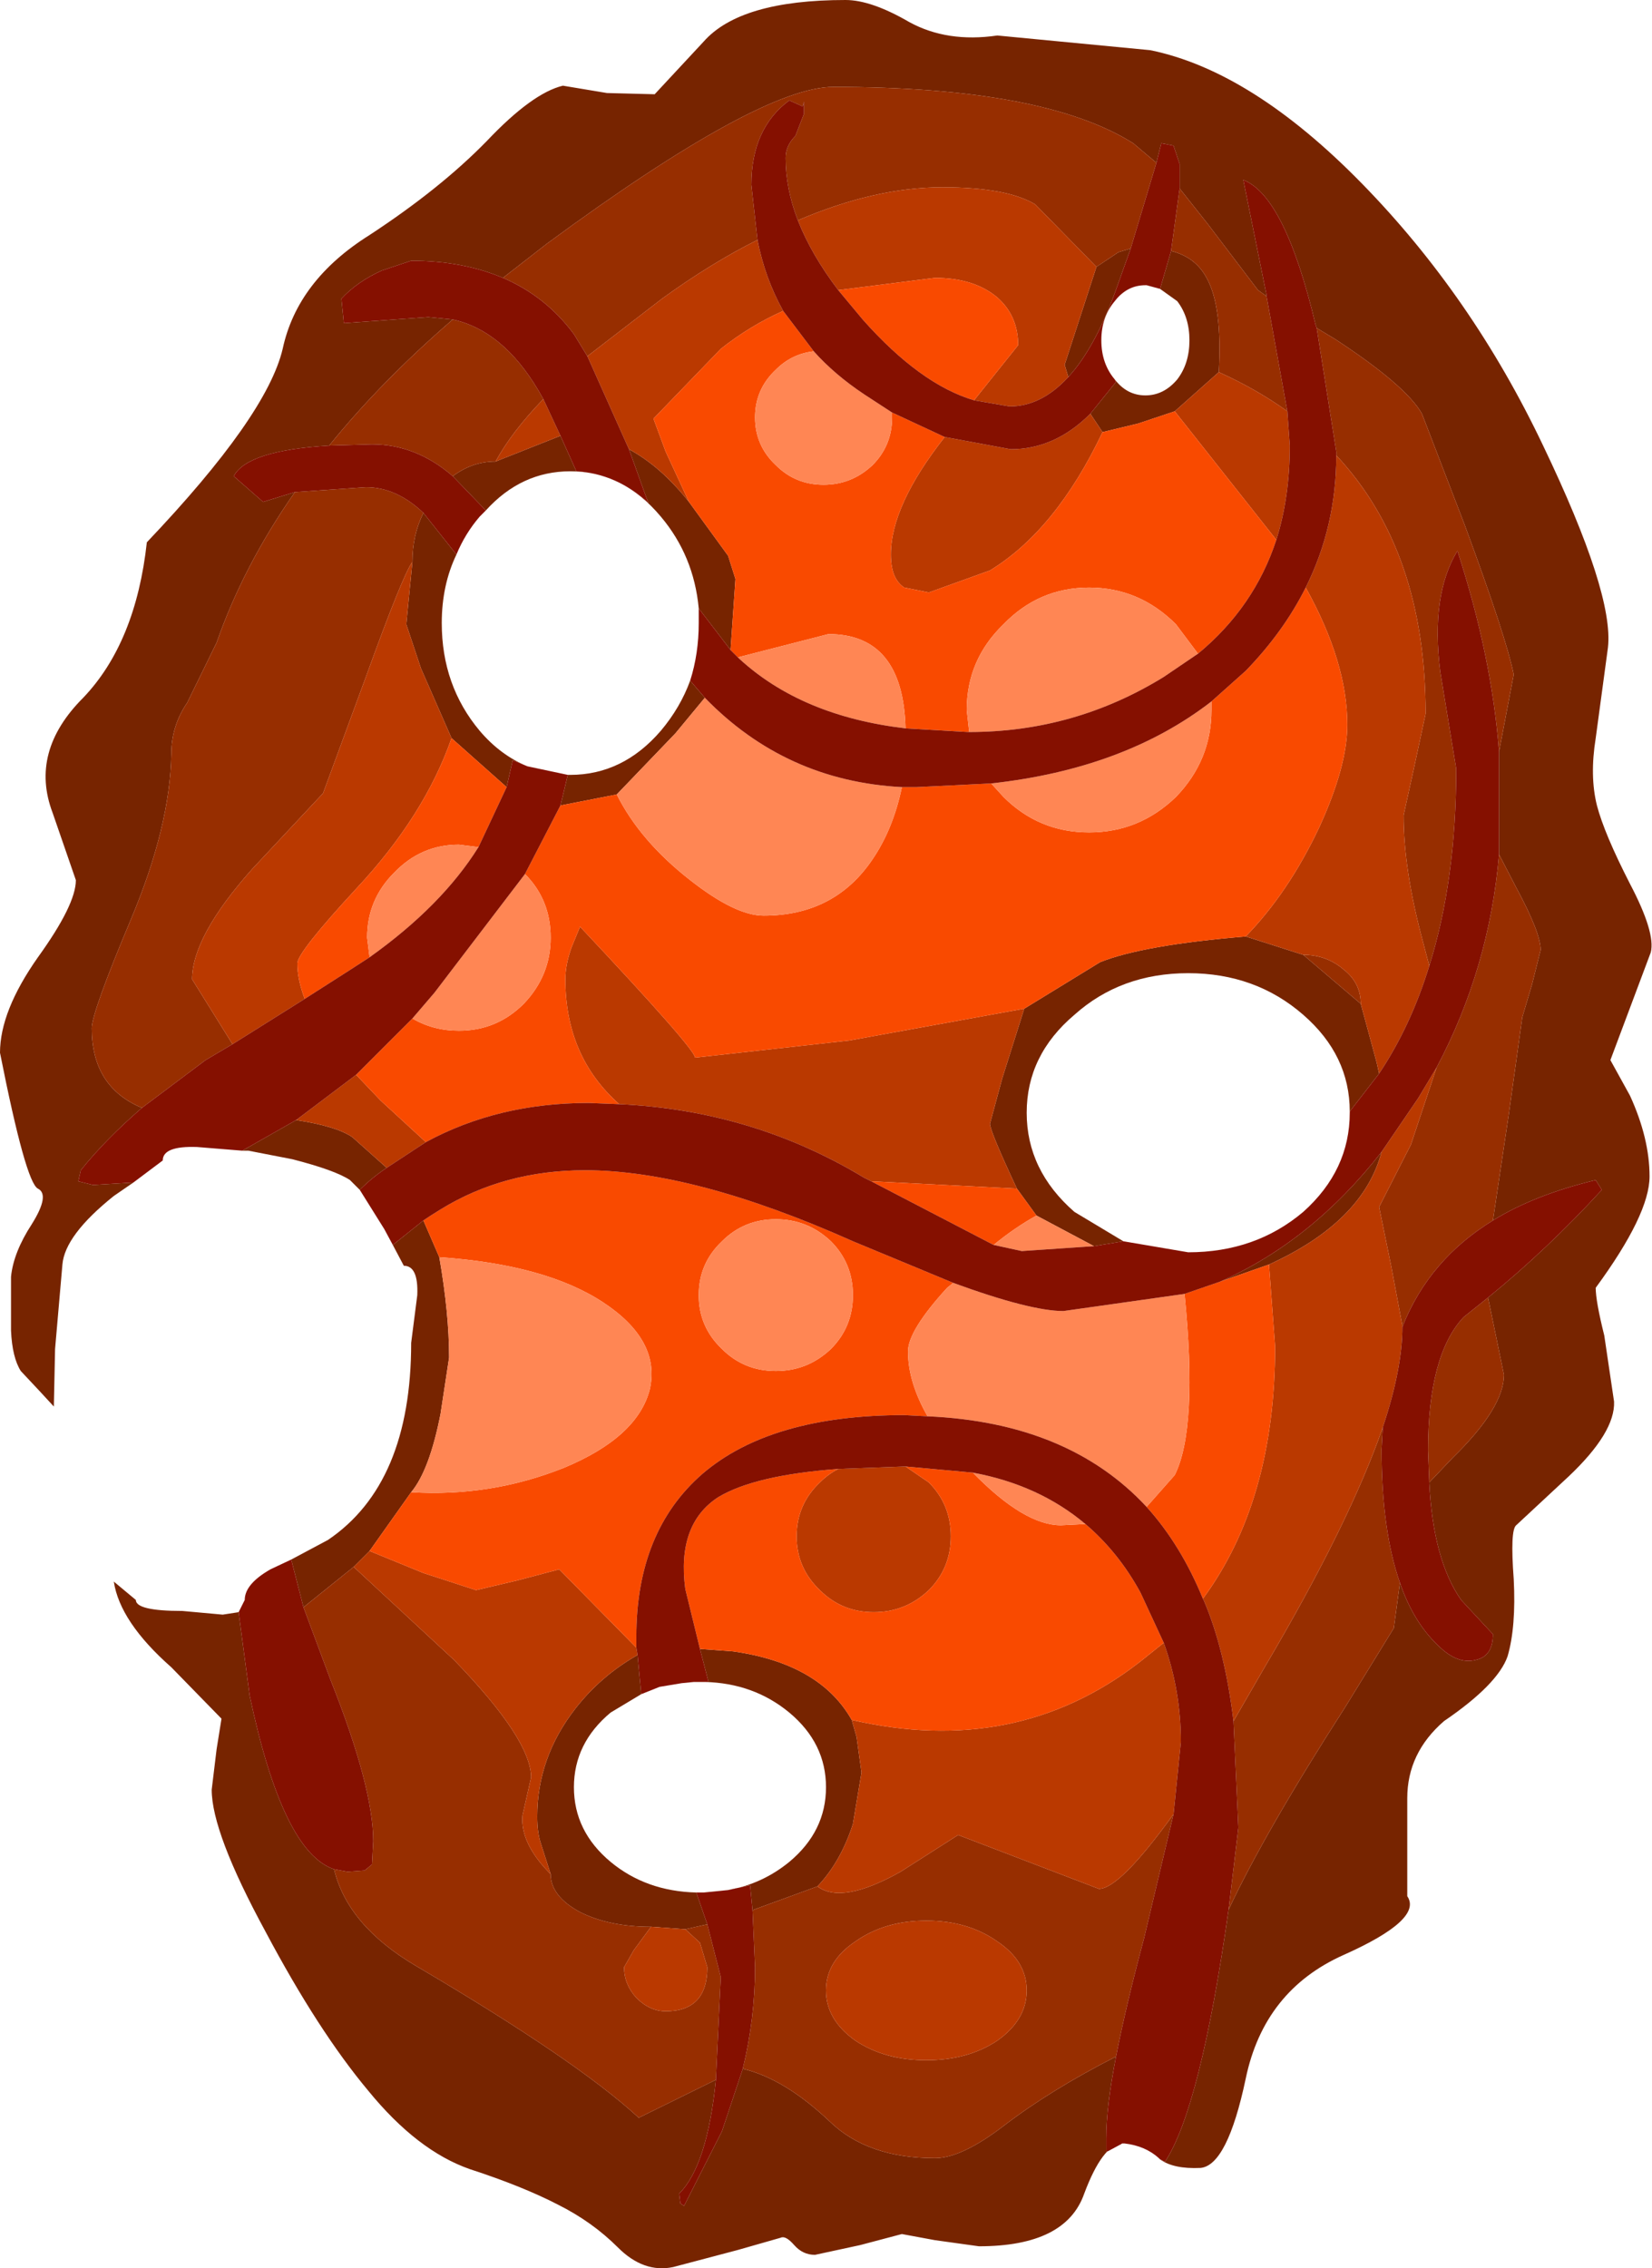 <?xml version="1.0" encoding="UTF-8" standalone="no"?>
<svg xmlns:ffdec="https://www.free-decompiler.com/flash" xmlns:xlink="http://www.w3.org/1999/xlink" ffdec:objectType="shape" height="92.65px" width="67.5px" xmlns="http://www.w3.org/2000/svg">
  <g transform="matrix(1.0, 0.0, 0.0, 1.0, -1.55, -1.45)">
    <path d="M49.75 9.15 L49.75 8.15 49.5 7.4 49.0 7.3 48.8 8.1 47.85 7.3 Q44.2 5.0 35.6 5.0 32.6 5.0 23.9 11.4 L22.1 12.8 Q20.45 12.1 18.35 12.1 L17.15 12.5 Q16.15 12.95 15.5 13.65 L15.6 14.65 19.05 14.4 20.05 14.5 Q17.1 17.05 15.0 19.65 11.65 19.85 11.1 20.9 L12.3 21.95 13.6 21.55 Q11.5 24.55 10.4 27.7 L9.2 30.15 Q8.55 31.1 8.55 32.25 8.5 35.2 6.9 39.0 5.3 42.8 5.3 43.45 5.3 45.85 7.35 46.7 5.85 48.0 4.85 49.25 L4.75 49.7 5.35 49.85 7.0 49.75 6.2 50.3 Q4.2 51.9 4.1 53.1 L3.8 56.55 3.75 58.9 3.15 58.25 2.4 57.45 Q2.05 56.9 2.0 55.8 L2.0 53.6 Q2.1 52.6 2.85 51.45 3.6 50.25 3.1 50.0 2.6 49.75 1.55 44.45 1.55 42.75 3.1 40.55 4.65 38.4 4.65 37.4 L3.7 34.65 Q2.75 32.15 4.95 29.95 7.1 27.7 7.55 23.6 12.45 18.45 13.1 15.7 13.7 12.9 16.65 11.05 19.55 9.15 21.45 7.2 23.3 5.25 24.55 4.95 L26.35 5.25 28.3 5.3 30.3 3.15 Q31.8 1.45 36.1 1.45 37.15 1.45 38.7 2.35 40.25 3.2 42.3 2.9 L48.55 3.5 Q52.7 4.35 57.2 8.95 61.7 13.55 64.6 19.65 67.5 25.7 67.25 27.9 L66.75 31.6 Q66.5 33.15 66.8 34.35 67.1 35.5 68.15 37.55 69.2 39.55 69.0 40.35 L67.35 44.75 68.15 46.2 Q68.95 47.95 68.95 49.5 68.95 51.05 66.75 54.05 66.75 54.6 67.1 56.0 L67.5 58.7 Q67.55 59.95 65.65 61.75 L63.5 63.75 Q63.25 63.95 63.4 65.95 63.5 67.9 63.15 69.1 62.75 70.25 60.55 71.75 59.05 73.05 59.05 74.9 L59.05 78.9 Q59.7 79.85 56.45 81.3 53.2 82.75 52.45 86.35 51.7 89.9 50.6 90.0 49.5 90.05 48.95 89.65 L49.15 89.75 Q50.6 87.55 51.75 79.45 53.25 76.25 56.5 71.2 L58.5 67.95 58.75 66.1 Q59.3 67.7 60.3 68.65 61.1 69.45 61.85 69.25 62.55 69.1 62.55 68.2 L61.25 66.8 Q60.1 65.15 59.95 62.0 L60.9 61.0 Q63.0 58.95 63.0 57.6 L62.35 54.45 Q64.75 52.5 67.0 50.05 L66.75 49.65 Q64.25 50.25 62.55 51.3 L63.2 46.95 63.75 43.0 64.15 41.65 64.5 40.25 Q64.5 39.55 63.5 37.7 L62.8 36.35 62.8 32.15 63.4 29.0 Q63.1 27.5 61.4 22.9 L59.65 18.35 Q59.0 17.2 56.1 15.3 L55.35 14.85 55.3 14.7 Q54.05 9.45 52.35 8.8 L53.3 13.5 53.3 13.55 52.95 13.3 50.9 10.6 49.75 9.15 M47.75 11.6 L47.25 13.0 Q46.35 15.6 45.2 16.85 L45.05 16.35 46.35 12.35 47.25 11.75 47.75 11.6 M46.1 18.35 L47.15 17.05 47.1 16.95 Q47.6 17.6 48.35 17.6 49.1 17.6 49.65 16.95 50.15 16.3 50.15 15.35 50.15 14.4 49.65 13.75 L48.95 13.25 49.4 11.7 Q50.4 11.95 50.85 12.8 51.5 13.95 51.35 16.65 L49.55 18.25 48.05 18.75 46.6 19.1 46.1 18.35 M31.4 28.0 L30.1 26.3 Q29.9 24.15 28.55 22.55 27.0 20.7 24.85 20.7 22.85 20.7 21.4 22.3 L20.05 20.9 Q20.85 20.3 21.8 20.3 L24.45 19.25 25.1 20.7 Q26.75 20.8 28.05 22.0 L27.95 21.75 27.25 19.8 Q28.55 20.5 29.7 21.95 L31.3 24.15 31.6 25.1 31.4 28.0 M29.75 29.25 L30.35 29.95 29.15 31.4 26.75 33.9 24.45 34.35 24.75 33.1 24.85 33.1 Q27.0 33.1 28.55 31.3 29.35 30.35 29.75 29.25 M52.45 39.7 L54.8 40.45 57.15 42.45 57.8 44.85 57.9 45.3 56.7 46.85 Q56.7 44.55 54.8 42.9 52.85 41.2 50.1 41.2 47.35 41.2 45.45 42.9 43.5 44.55 43.5 46.9 43.5 49.25 45.45 50.95 L47.45 52.15 46.25 52.35 43.9 51.1 43.1 50.0 Q42.0 47.65 42.0 47.35 L42.5 45.5 43.4 42.65 46.5 40.75 Q48.25 40.05 52.45 39.7 M18.85 22.4 L20.2 24.1 Q19.6 25.35 19.6 26.9 19.6 29.45 21.15 31.3 22.0 32.3 23.1 32.75 L22.5 32.5 22.25 33.6 20.0 31.6 18.75 28.75 18.15 26.95 18.4 24.4 Q18.4 23.3 18.85 22.4 M11.45 48.45 L13.65 47.2 Q15.3 47.45 15.95 47.9 L17.35 49.15 Q16.75 49.55 16.25 50.05 L15.85 49.65 Q15.25 49.25 13.5 48.8 L11.7 48.45 11.45 48.45 M18.85 51.3 L19.5 52.8 Q19.9 55.1 19.9 56.9 L19.55 59.2 Q19.1 61.5 18.35 62.4 L16.65 64.8 16.0 65.45 13.95 67.1 13.45 65.15 14.95 64.35 Q18.35 62.05 18.35 56.3 L18.6 54.35 Q18.65 53.15 18.05 53.15 L17.6 52.3 18.85 51.3 M47.15 85.45 Q46.75 87.5 46.75 88.8 L46.75 89.35 47.4 89.0 Q46.6 89.05 45.85 91.05 45.1 93.2 41.55 93.2 L39.75 92.95 38.4 92.7 36.7 93.15 34.85 93.55 Q34.35 93.55 34.0 93.15 33.65 92.75 33.45 92.85 L31.7 93.35 29.05 94.05 Q27.85 94.3 26.8 93.25 25.75 92.2 24.35 91.5 22.9 90.75 20.75 90.05 18.6 89.3 16.6 86.85 14.55 84.4 12.4 80.35 10.2 76.3 10.2 74.55 L10.4 72.9 10.6 71.65 8.55 69.55 Q6.45 67.7 6.2 66.05 L7.1 66.8 Q7.1 67.25 9.0 67.25 L10.65 67.4 11.3 67.3 11.75 70.7 Q13.1 77.1 15.2 77.8 15.75 80.1 18.55 81.75 25.1 85.6 27.65 87.95 L30.8 86.4 Q30.45 89.9 29.3 91.05 L29.35 91.45 29.5 91.55 31.05 88.5 31.9 85.95 Q33.6 86.35 35.45 88.1 37.0 89.6 39.75 89.6 40.85 89.6 42.6 88.25 44.5 86.8 47.15 85.45 M30.35 70.15 L30.5 70.15 30.15 68.8 31.5 68.9 Q35.05 69.4 36.35 71.7 L36.55 72.4 36.75 73.85 36.4 75.95 Q35.9 77.5 34.95 78.5 L32.35 79.45 32.3 79.5 32.2 78.45 31.3 78.65 Q32.7 78.4 33.8 77.5 35.3 76.25 35.3 74.45 35.3 72.65 33.8 71.4 32.35 70.2 30.35 70.15 M27.6 69.05 L27.75 70.65 26.5 71.4 Q25.0 72.65 25.0 74.45 25.0 76.25 26.5 77.5 27.95 78.7 30.0 78.75 L30.45 80.05 29.55 80.25 28.15 80.15 Q26.45 80.15 25.25 79.55 24.05 78.9 24.05 78.0 L23.65 76.75 Q23.5 76.3 23.5 75.65 23.5 73.25 25.05 71.25 26.1 69.9 27.6 69.05 M53.4 53.1 L51.4 53.8 Q55.15 52.15 58.0 48.5 57.25 51.35 53.4 53.1" fill="#772400" fill-rule="evenodd" stroke="none"/>
    <path d="M48.8 8.1 L47.75 11.6 47.25 11.75 46.35 12.35 43.85 9.8 Q42.7 9.1 40.05 9.1 37.3 9.1 34.15 10.45 33.65 9.15 33.65 7.9 33.65 7.4 34.05 7.0 L34.4 6.1 34.4 5.6 34.35 5.8 33.8 5.55 Q32.25 6.7 32.25 9.0 L32.5 11.25 Q30.6 12.2 28.6 13.65 L25.55 16.0 25.0 15.1 Q23.85 13.55 22.1 12.8 L23.9 11.4 Q32.6 5.0 35.6 5.0 44.2 5.0 47.85 7.3 L48.8 8.1 M49.4 11.7 L49.75 9.15 50.9 10.6 52.95 13.3 53.3 13.55 54.15 18.25 Q52.9 17.35 51.35 16.65 51.5 13.95 50.85 12.8 50.4 11.95 49.4 11.7 M55.35 14.85 L56.1 15.3 Q59.0 17.2 59.65 18.35 L61.4 22.9 Q63.1 27.5 63.4 29.0 L62.8 32.15 Q62.5 28.25 61.1 23.95 60.0 25.75 60.4 28.9 L61.05 32.85 Q61.05 37.4 59.95 40.9 L59.7 39.95 Q58.9 37.0 58.9 34.75 L59.35 32.7 59.8 30.6 Q59.8 23.95 56.15 20.05 L56.15 19.9 55.35 14.85 M62.8 36.35 L63.5 37.7 Q64.5 39.55 64.5 40.25 L64.15 41.65 63.75 43.0 63.2 46.95 62.55 51.3 Q61.25 52.1 60.35 53.15 59.4 54.25 58.85 55.65 L58.85 55.6 58.4 53.2 57.9 50.75 59.2 48.2 60.25 45.05 Q62.4 41.0 62.8 36.35 M62.35 54.45 L63.0 57.6 Q63.0 58.95 60.9 61.0 L59.95 62.0 59.9 60.7 Q59.9 56.8 61.35 55.25 L62.35 54.45 M58.75 66.1 L58.5 67.95 56.5 71.2 Q53.25 76.25 51.75 79.45 L52.15 76.1 51.95 71.75 53.25 69.5 Q56.7 63.65 58.05 59.75 L58.0 60.65 Q58.0 63.95 58.75 66.1 M7.35 46.7 Q5.3 45.85 5.3 43.45 5.3 42.8 6.9 39.0 8.5 35.2 8.55 32.25 8.55 31.1 9.2 30.15 L10.4 27.7 Q11.5 24.55 13.6 21.55 L16.5 21.35 Q17.75 21.35 18.85 22.4 18.4 23.3 18.4 24.4 18.0 24.95 16.5 29.1 L14.75 33.85 11.85 36.95 Q9.4 39.7 9.4 41.45 L11.05 44.1 9.95 44.75 7.35 46.7 M15.0 19.65 Q17.1 17.05 20.05 14.5 22.1 14.95 23.55 17.4 L23.75 17.75 Q22.45 19.1 21.8 20.3 20.85 20.3 20.05 20.9 18.55 19.6 16.75 19.6 L15.0 19.65 M54.8 40.45 Q55.75 40.45 56.45 41.05 57.15 41.6 57.15 42.45 L54.8 40.45 M49.5 75.55 L48.3 80.6 Q47.55 83.4 47.15 85.45 44.5 86.8 42.6 88.25 40.85 89.6 39.75 89.6 37.0 89.6 35.45 88.1 33.6 86.35 31.9 85.95 32.4 83.9 32.4 81.8 L32.3 79.5 32.35 79.45 34.95 78.5 Q35.95 79.25 38.35 77.9 L40.7 76.4 46.45 78.6 Q47.3 78.6 49.5 75.55 M24.05 78.0 Q24.05 78.9 25.25 79.55 26.45 80.15 28.15 80.15 L27.45 81.1 27.05 81.8 Q27.05 82.5 27.55 83.05 28.1 83.6 28.75 83.6 30.45 83.6 30.45 81.8 L30.15 80.8 29.55 80.25 30.45 80.05 31.0 82.2 30.8 86.4 27.65 87.95 Q25.1 85.6 18.55 81.75 15.75 80.1 15.2 77.8 L15.75 77.9 16.45 77.85 16.75 77.6 16.8 76.65 Q16.8 74.45 15.05 70.05 L13.95 67.1 16.0 65.45 20.1 69.25 Q23.25 72.5 23.25 74.05 L22.9 75.6 Q22.8 76.75 24.05 78.0 M39.4 85.6 Q41.1 85.6 42.3 84.8 43.5 83.95 43.5 82.75 43.5 81.55 42.3 80.75 41.1 79.9 39.4 79.9 37.7 79.9 36.5 80.75 35.3 81.55 35.3 82.75 35.3 83.95 36.5 84.8 37.7 85.6 39.4 85.6" fill="#972e00" fill-rule="evenodd" stroke="none"/>
    <path d="M45.2 16.85 Q44.1 18.05 42.8 18.05 L41.35 17.8 43.15 15.55 Q43.15 14.35 42.3 13.6 41.35 12.8 39.75 12.8 L35.8 13.3 Q34.7 11.85 34.15 10.45 37.3 9.1 40.05 9.1 42.7 9.1 43.85 9.8 L46.35 12.35 45.05 16.35 45.2 16.85 M32.5 11.25 Q32.8 12.8 33.55 14.15 32.2 14.75 31.0 15.7 L28.25 18.55 28.75 19.9 29.7 21.95 Q28.55 20.5 27.25 19.8 L25.55 16.0 28.6 13.65 Q30.6 12.2 32.5 11.25 M40.15 19.3 L42.85 19.8 Q44.65 19.8 46.1 18.35 L46.6 19.1 Q44.7 23.1 42.0 24.75 L39.5 25.65 38.5 25.45 Q37.95 25.1 37.95 24.1 37.95 22.1 40.15 19.3 M51.35 16.65 Q52.9 17.35 54.15 18.25 L54.25 19.65 Q54.25 21.75 53.7 23.5 L49.55 18.25 51.35 16.65 M54.9 25.45 Q56.15 22.95 56.15 20.05 59.8 23.95 59.8 30.6 L59.35 32.7 58.9 34.75 Q58.9 37.0 59.7 39.95 L59.95 40.9 Q59.2 43.35 57.9 45.3 L57.8 44.85 57.15 42.45 Q57.15 41.6 56.45 41.05 55.75 40.45 54.8 40.45 L52.45 39.7 Q54.2 37.9 55.45 35.25 56.6 32.75 56.6 31.05 56.6 28.5 54.9 25.45 M43.4 42.65 L42.5 45.5 42.0 47.35 Q42.0 47.65 43.1 50.0 L37.15 49.7 36.85 49.55 Q32.3 46.8 26.85 46.55 24.65 44.6 24.65 41.45 24.65 40.85 24.9 40.15 L25.25 39.3 Q29.95 44.3 29.95 44.65 L36.25 43.95 43.4 42.65 M58.0 48.5 L59.5 46.3 60.25 45.05 59.2 48.2 57.9 50.75 58.4 53.2 58.85 55.6 58.85 55.65 Q58.85 57.35 58.05 59.75 56.7 63.65 53.25 69.5 L51.95 71.75 Q51.6 68.85 50.75 66.85 L50.7 66.75 Q53.65 62.75 53.65 56.45 L53.4 53.1 Q57.25 51.35 58.0 48.5 M23.75 17.75 L24.45 19.25 21.8 20.3 Q22.45 19.1 23.75 17.75 M18.4 24.4 L18.15 26.95 18.75 28.75 20.0 31.6 Q18.9 34.75 16.15 37.7 13.7 40.35 13.7 40.8 13.7 41.45 14.0 42.25 L11.05 44.1 9.4 41.45 Q9.4 39.7 11.85 36.95 L14.75 33.85 16.5 29.1 Q18.0 24.95 18.4 24.4 M13.65 47.2 L16.1 45.35 17.1 46.4 18.95 48.1 17.35 49.15 15.95 47.9 Q15.3 47.45 13.65 47.2 M19.55 50.85 L19.15 51.1 19.55 50.85 M16.65 64.8 L18.85 65.7 21.0 66.4 22.7 66.0 24.4 65.55 27.55 68.75 27.6 69.05 Q26.1 69.9 25.05 71.25 23.5 73.25 23.5 75.65 23.5 76.3 23.65 76.75 L24.05 78.0 Q22.8 76.75 22.9 75.6 L23.25 74.05 Q23.25 72.5 20.1 69.25 L16.0 65.45 16.65 64.8 M35.8 61.45 L38.5 61.35 38.55 61.35 39.5 62.0 Q40.4 62.9 40.4 64.2 40.4 65.5 39.5 66.4 38.55 67.3 37.25 67.3 35.95 67.3 35.05 66.4 34.1 65.5 34.1 64.2 34.1 62.9 35.05 62.0 35.4 61.65 35.8 61.45 M49.1 68.55 Q49.8 70.5 49.8 72.6 L49.5 75.55 Q47.3 78.6 46.45 78.6 L40.7 76.4 38.35 77.9 Q35.95 79.25 34.95 78.5 35.9 77.5 36.4 75.95 L36.75 73.85 36.55 72.4 36.35 71.7 Q43.05 73.25 48.1 69.35 L49.1 68.55 M28.15 80.15 L29.55 80.25 30.15 80.8 30.45 81.8 Q30.45 83.6 28.75 83.6 28.1 83.6 27.55 83.05 27.05 82.5 27.05 81.8 L27.45 81.1 28.15 80.15 M39.4 85.6 Q37.7 85.6 36.5 84.8 35.3 83.95 35.3 82.75 35.3 81.55 36.5 80.75 37.7 79.9 39.4 79.9 41.1 79.9 42.3 80.75 43.5 81.55 43.5 82.75 43.5 83.95 42.3 84.8 41.1 85.6 39.4 85.6" fill="#ba3900" fill-rule="evenodd" stroke="none"/>
    <path d="M41.35 17.8 Q39.15 17.15 36.8 14.5 L35.8 13.3 39.75 12.8 Q41.35 12.8 42.3 13.6 43.15 14.35 43.15 15.55 L41.35 17.8 M33.55 14.15 L34.8 15.8 Q33.9 15.9 33.25 16.55 32.4 17.35 32.4 18.5 32.4 19.65 33.25 20.45 34.05 21.25 35.2 21.25 36.35 21.25 37.2 20.45 38.0 19.65 38.0 18.5 L38.0 18.3 40.15 19.3 Q37.95 22.1 37.95 24.1 37.95 25.1 38.5 25.45 L39.5 25.65 42.0 24.75 Q44.7 23.1 46.6 19.1 L48.05 18.75 49.55 18.25 53.7 23.5 Q52.8 26.25 50.5 28.15 L49.6 26.95 Q48.1 25.45 46.05 25.45 44.0 25.45 42.55 26.95 41.05 28.4 41.05 30.45 L41.15 31.35 41.1 31.35 38.55 31.2 Q38.45 27.35 35.4 27.35 L31.7 28.3 31.4 28.0 31.6 25.1 31.3 24.15 29.7 21.95 28.75 19.9 28.25 18.55 31.0 15.7 Q32.2 14.75 33.55 14.15 M38.4 33.6 L39.0 33.6 42.05 33.45 42.55 34.0 Q44.0 35.45 46.05 35.45 48.1 35.45 49.6 34.0 51.05 32.5 51.05 30.45 L51.05 30.1 52.45 28.85 Q54.0 27.25 54.9 25.45 56.6 28.5 56.6 31.05 56.6 32.75 55.45 35.25 54.2 37.9 52.45 39.7 48.25 40.05 46.5 40.75 L43.4 42.65 36.25 43.95 29.95 44.65 Q29.95 44.3 25.25 39.3 L24.9 40.15 Q24.65 40.85 24.65 41.45 24.65 44.6 26.85 46.55 L25.6 46.5 Q21.9 46.5 18.95 48.1 L17.1 46.4 16.1 45.35 18.4 43.05 Q19.25 43.55 20.3 43.55 21.85 43.55 22.95 42.45 24.05 41.3 24.05 39.75 24.05 38.2 23.0 37.15 L24.45 34.35 26.75 33.9 Q27.7 35.8 29.75 37.4 31.6 38.85 32.75 38.85 35.65 38.85 37.2 36.55 38.05 35.3 38.4 33.6 M43.1 50.0 L43.9 51.1 Q43.0 51.6 42.15 52.3 L37.15 49.7 43.1 50.0 M20.0 31.6 L22.25 33.6 21.1 36.05 20.3 35.95 Q18.75 35.95 17.65 37.1 16.55 38.2 16.55 39.75 L16.65 40.55 15.8 41.1 14.0 42.25 Q13.7 41.45 13.7 40.8 13.7 40.35 16.15 37.7 18.9 34.75 20.0 31.6 M35.5 52.15 Q34.55 51.25 33.25 51.25 31.95 51.25 31.05 52.15 30.1 53.05 30.1 54.35 30.1 55.65 31.05 56.55 31.95 57.45 33.25 57.45 34.55 57.45 35.5 56.55 36.4 55.65 36.4 54.35 36.4 53.05 35.5 52.15 M40.5 53.85 L40.25 54.05 Q38.65 55.8 38.65 56.65 38.65 57.9 39.45 59.3 L38.5 59.25 Q33.05 59.25 30.25 61.65 27.55 64.0 27.55 68.3 L27.55 68.75 24.4 65.55 22.7 66.0 21.0 66.4 18.85 65.7 16.65 64.8 18.35 62.4 Q21.6 62.6 24.6 61.4 27.6 60.15 28.1 58.2 28.55 56.2 26.2 54.65 23.85 53.1 19.5 52.8 L18.85 51.3 19.15 51.1 19.55 50.85 Q22.15 49.25 25.45 49.25 29.9 49.25 36.4 52.15 L40.5 53.85 M48.4 63.0 L49.55 61.7 Q50.5 59.8 49.95 54.3 L51.4 53.8 53.4 53.1 53.65 56.45 Q53.65 62.75 50.7 66.75 49.8 64.55 48.4 63.0 M38.55 61.35 L41.3 61.6 Q43.4 63.75 44.9 63.75 L45.9 63.7 Q47.25 64.85 48.15 66.5 L49.1 68.55 48.1 69.35 Q43.05 73.25 36.35 71.7 35.05 69.4 31.5 68.9 L30.15 68.8 29.55 66.35 Q29.2 63.7 30.9 62.6 32.4 61.7 35.8 61.45 35.4 61.65 35.05 62.0 34.1 62.9 34.1 64.2 34.1 65.5 35.05 66.4 35.95 67.3 37.25 67.3 38.55 67.3 39.5 66.4 40.4 65.5 40.4 64.2 40.4 62.9 39.5 62.0 L38.55 61.35" fill="#f94a00" fill-rule="evenodd" stroke="none"/>
    <path d="M34.8 15.8 Q35.65 16.75 36.85 17.55 L38.0 18.3 38.0 18.5 Q38.0 19.65 37.2 20.45 36.35 21.25 35.2 21.25 34.05 21.25 33.25 20.45 32.4 19.65 32.4 18.5 32.4 17.35 33.25 16.55 33.9 15.9 34.8 15.8 M50.5 28.15 L49.1 29.1 Q45.45 31.35 41.15 31.35 L41.05 30.45 Q41.05 28.4 42.55 26.95 44.0 25.45 46.05 25.45 48.1 25.45 49.6 26.95 L50.5 28.15 M38.55 31.2 Q34.3 30.7 31.75 28.35 L31.7 28.3 35.4 27.35 Q38.45 27.35 38.55 31.2 M30.35 29.95 Q33.65 33.35 38.4 33.6 38.05 35.3 37.2 36.55 35.65 38.85 32.75 38.85 31.6 38.85 29.75 37.4 27.7 35.8 26.75 33.9 L29.15 31.4 30.35 29.95 M42.05 33.45 Q47.5 32.85 51.05 30.1 L51.05 30.45 Q51.05 32.5 49.6 34.0 48.1 35.45 46.05 35.45 44.0 35.45 42.55 34.0 L42.05 33.45 M43.9 51.1 L46.25 52.35 43.3 52.55 42.15 52.3 Q43.0 51.6 43.9 51.1 M16.65 40.55 L16.55 39.75 Q16.55 38.2 17.65 37.1 18.75 35.95 20.3 35.95 L21.1 36.05 Q19.6 38.45 16.65 40.55 M18.4 43.05 L19.3 42.0 23.0 37.15 Q24.05 38.2 24.05 39.75 24.05 41.3 22.95 42.45 21.85 43.55 20.3 43.55 19.25 43.55 18.4 43.05 M39.45 59.3 Q38.65 57.9 38.65 56.65 38.65 55.8 40.25 54.05 L40.5 53.85 Q43.65 55.0 45.0 55.0 L49.95 54.3 Q50.5 59.8 49.55 61.7 L48.4 63.0 Q45.2 59.55 39.45 59.3 M35.5 52.15 Q36.4 53.05 36.4 54.35 36.4 55.65 35.5 56.55 34.55 57.45 33.25 57.45 31.95 57.45 31.05 56.55 30.1 55.65 30.1 54.35 30.1 53.05 31.05 52.15 31.95 51.25 33.25 51.25 34.55 51.25 35.5 52.15 M19.5 52.8 Q23.85 53.1 26.2 54.65 28.55 56.2 28.1 58.2 27.6 60.15 24.6 61.4 21.6 62.6 18.35 62.4 19.1 61.5 19.55 59.2 L19.9 56.9 Q19.9 55.1 19.5 52.8 M41.3 61.6 Q44.0 62.1 45.9 63.7 L44.9 63.75 Q43.4 63.75 41.3 61.6" fill="#ff8654" fill-rule="evenodd" stroke="none"/>
    <path d="M48.8 8.1 L49.0 7.3 49.5 7.4 49.75 8.15 49.75 9.15 49.4 11.7 48.95 13.25 48.4 13.1 48.35 13.1 Q47.6 13.1 47.1 13.75 46.55 14.4 46.55 15.35 46.55 16.3 47.1 16.95 L47.15 17.05 46.1 18.35 Q44.65 19.8 42.85 19.8 L40.15 19.3 38.0 18.3 36.85 17.55 Q35.65 16.75 34.8 15.8 L33.55 14.15 Q32.8 12.8 32.5 11.25 L32.25 9.0 Q32.25 6.7 33.8 5.55 L34.35 5.8 34.4 5.6 34.4 6.1 34.05 7.0 Q33.65 7.4 33.65 7.9 33.65 9.15 34.15 10.45 34.7 11.85 35.8 13.3 L36.8 14.5 Q39.15 17.15 41.35 17.8 L42.8 18.05 Q44.1 18.05 45.2 16.85 46.35 15.6 47.25 13.0 L47.75 11.6 48.8 8.1 M53.3 13.55 L53.3 13.5 52.35 8.8 Q54.05 9.45 55.3 14.7 L55.35 14.85 56.15 19.9 56.15 20.05 Q56.15 22.95 54.9 25.45 54.0 27.25 52.45 28.85 L51.05 30.1 Q47.5 32.85 42.05 33.45 L39.0 33.6 38.4 33.6 Q33.65 33.35 30.35 29.95 L29.75 29.25 Q30.1 28.15 30.1 26.9 L30.1 26.3 31.4 28.0 31.7 28.3 31.75 28.35 Q34.3 30.7 38.55 31.2 L41.1 31.35 41.15 31.35 Q45.45 31.35 49.1 29.1 L50.5 28.15 Q52.8 26.25 53.7 23.5 54.25 21.75 54.25 19.65 L54.15 18.25 53.3 13.55 M62.8 32.15 L62.8 36.35 Q62.4 41.0 60.25 45.05 L59.5 46.3 58.0 48.5 Q55.15 52.15 51.4 53.8 L49.95 54.3 45.0 55.0 Q43.65 55.0 40.5 53.85 L36.4 52.15 Q29.9 49.25 25.45 49.25 22.15 49.25 19.55 50.85 L19.15 51.1 18.85 51.3 17.6 52.3 17.25 51.65 16.25 50.05 Q16.75 49.55 17.35 49.15 L18.95 48.1 Q21.9 46.5 25.6 46.5 L26.85 46.55 Q32.3 46.8 36.85 49.55 L37.15 49.7 42.15 52.3 43.3 52.55 46.25 52.35 47.45 52.15 50.1 52.6 Q52.85 52.6 54.8 50.95 56.7 49.25 56.7 46.9 L56.7 46.85 57.9 45.3 Q59.2 43.35 59.95 40.9 61.05 37.4 61.05 32.85 L60.4 28.9 Q60.0 25.75 61.1 23.95 62.5 28.25 62.8 32.15 M62.55 51.3 Q64.25 50.25 66.75 49.65 L67.0 50.05 Q64.75 52.5 62.35 54.45 L61.35 55.25 Q59.9 56.8 59.9 60.7 L59.95 62.0 Q60.1 65.15 61.25 66.8 L62.55 68.2 Q62.55 69.1 61.85 69.25 61.1 69.45 60.3 68.65 59.3 67.7 58.75 66.1 58.0 63.95 58.0 60.65 L58.05 59.75 Q58.85 57.35 58.85 55.65 59.4 54.25 60.35 53.15 61.25 52.1 62.55 51.3 M51.75 79.45 Q50.6 87.55 49.15 89.75 L48.95 89.65 48.9 89.6 Q48.35 89.1 47.5 89.0 L47.4 89.0 46.75 89.35 46.75 88.8 Q46.75 87.5 47.15 85.45 47.55 83.4 48.3 80.6 L49.5 75.55 49.8 72.6 Q49.8 70.5 49.1 68.55 L48.15 66.5 Q47.25 64.85 45.9 63.7 44.0 62.1 41.3 61.6 L38.55 61.35 38.5 61.35 35.8 61.45 Q32.4 61.7 30.9 62.6 29.2 63.7 29.55 66.35 L30.15 68.8 30.5 70.15 30.35 70.15 30.15 70.15 30.0 70.15 29.9 70.15 29.4 70.2 28.5 70.35 27.75 70.65 27.6 69.05 27.55 68.75 27.55 68.3 Q27.55 64.0 30.25 61.65 33.05 59.25 38.5 59.25 L39.45 59.3 Q45.2 59.55 48.4 63.0 49.8 64.55 50.7 66.75 L50.75 66.85 Q51.6 68.85 51.95 71.75 L52.15 76.1 51.75 79.45 M7.0 49.75 L5.35 49.85 4.75 49.7 4.85 49.25 Q5.85 48.0 7.35 46.7 L9.95 44.75 11.05 44.1 14.0 42.25 15.8 41.1 16.65 40.55 Q19.6 38.45 21.1 36.05 L22.25 33.6 22.5 32.5 23.1 32.75 24.75 33.1 24.45 34.35 23.0 37.15 19.3 42.0 18.4 43.05 16.1 45.35 13.65 47.2 11.45 48.45 9.6 48.3 Q8.2 48.25 8.2 48.85 L7.0 49.75 M13.6 21.55 L12.3 21.95 11.1 20.9 Q11.65 19.85 15.0 19.65 L16.75 19.6 Q18.55 19.6 20.05 20.9 L21.4 22.3 21.15 22.55 Q20.55 23.25 20.2 24.1 L18.85 22.4 Q17.75 21.35 16.5 21.35 L13.6 21.55 M20.05 14.5 L19.05 14.4 15.6 14.65 15.5 13.65 Q16.15 12.95 17.15 12.5 L18.35 12.1 Q20.45 12.1 22.1 12.8 23.85 13.55 25.0 15.1 L25.55 16.0 27.25 19.8 27.95 21.75 28.05 22.0 Q26.75 20.8 25.1 20.7 L24.45 19.25 23.75 17.75 23.55 17.4 Q22.1 14.95 20.05 14.5 M30.0 78.75 L30.15 78.75 30.3 78.75 31.3 78.65 32.2 78.45 32.3 79.5 32.4 81.8 Q32.4 83.9 31.9 85.95 L31.05 88.5 29.5 91.55 29.35 91.45 29.3 91.05 Q30.45 89.9 30.8 86.4 L31.0 82.2 30.45 80.05 30.0 78.75 M11.3 67.3 L11.55 66.8 Q11.55 66.15 12.6 65.55 L13.45 65.15 13.95 67.1 15.05 70.05 Q16.8 74.45 16.8 76.65 L16.75 77.6 16.45 77.85 15.75 77.9 15.2 77.8 Q13.1 77.1 11.75 70.7 L11.3 67.3" fill="#851000" fill-rule="evenodd" stroke="none"/>
  </g>
</svg>
